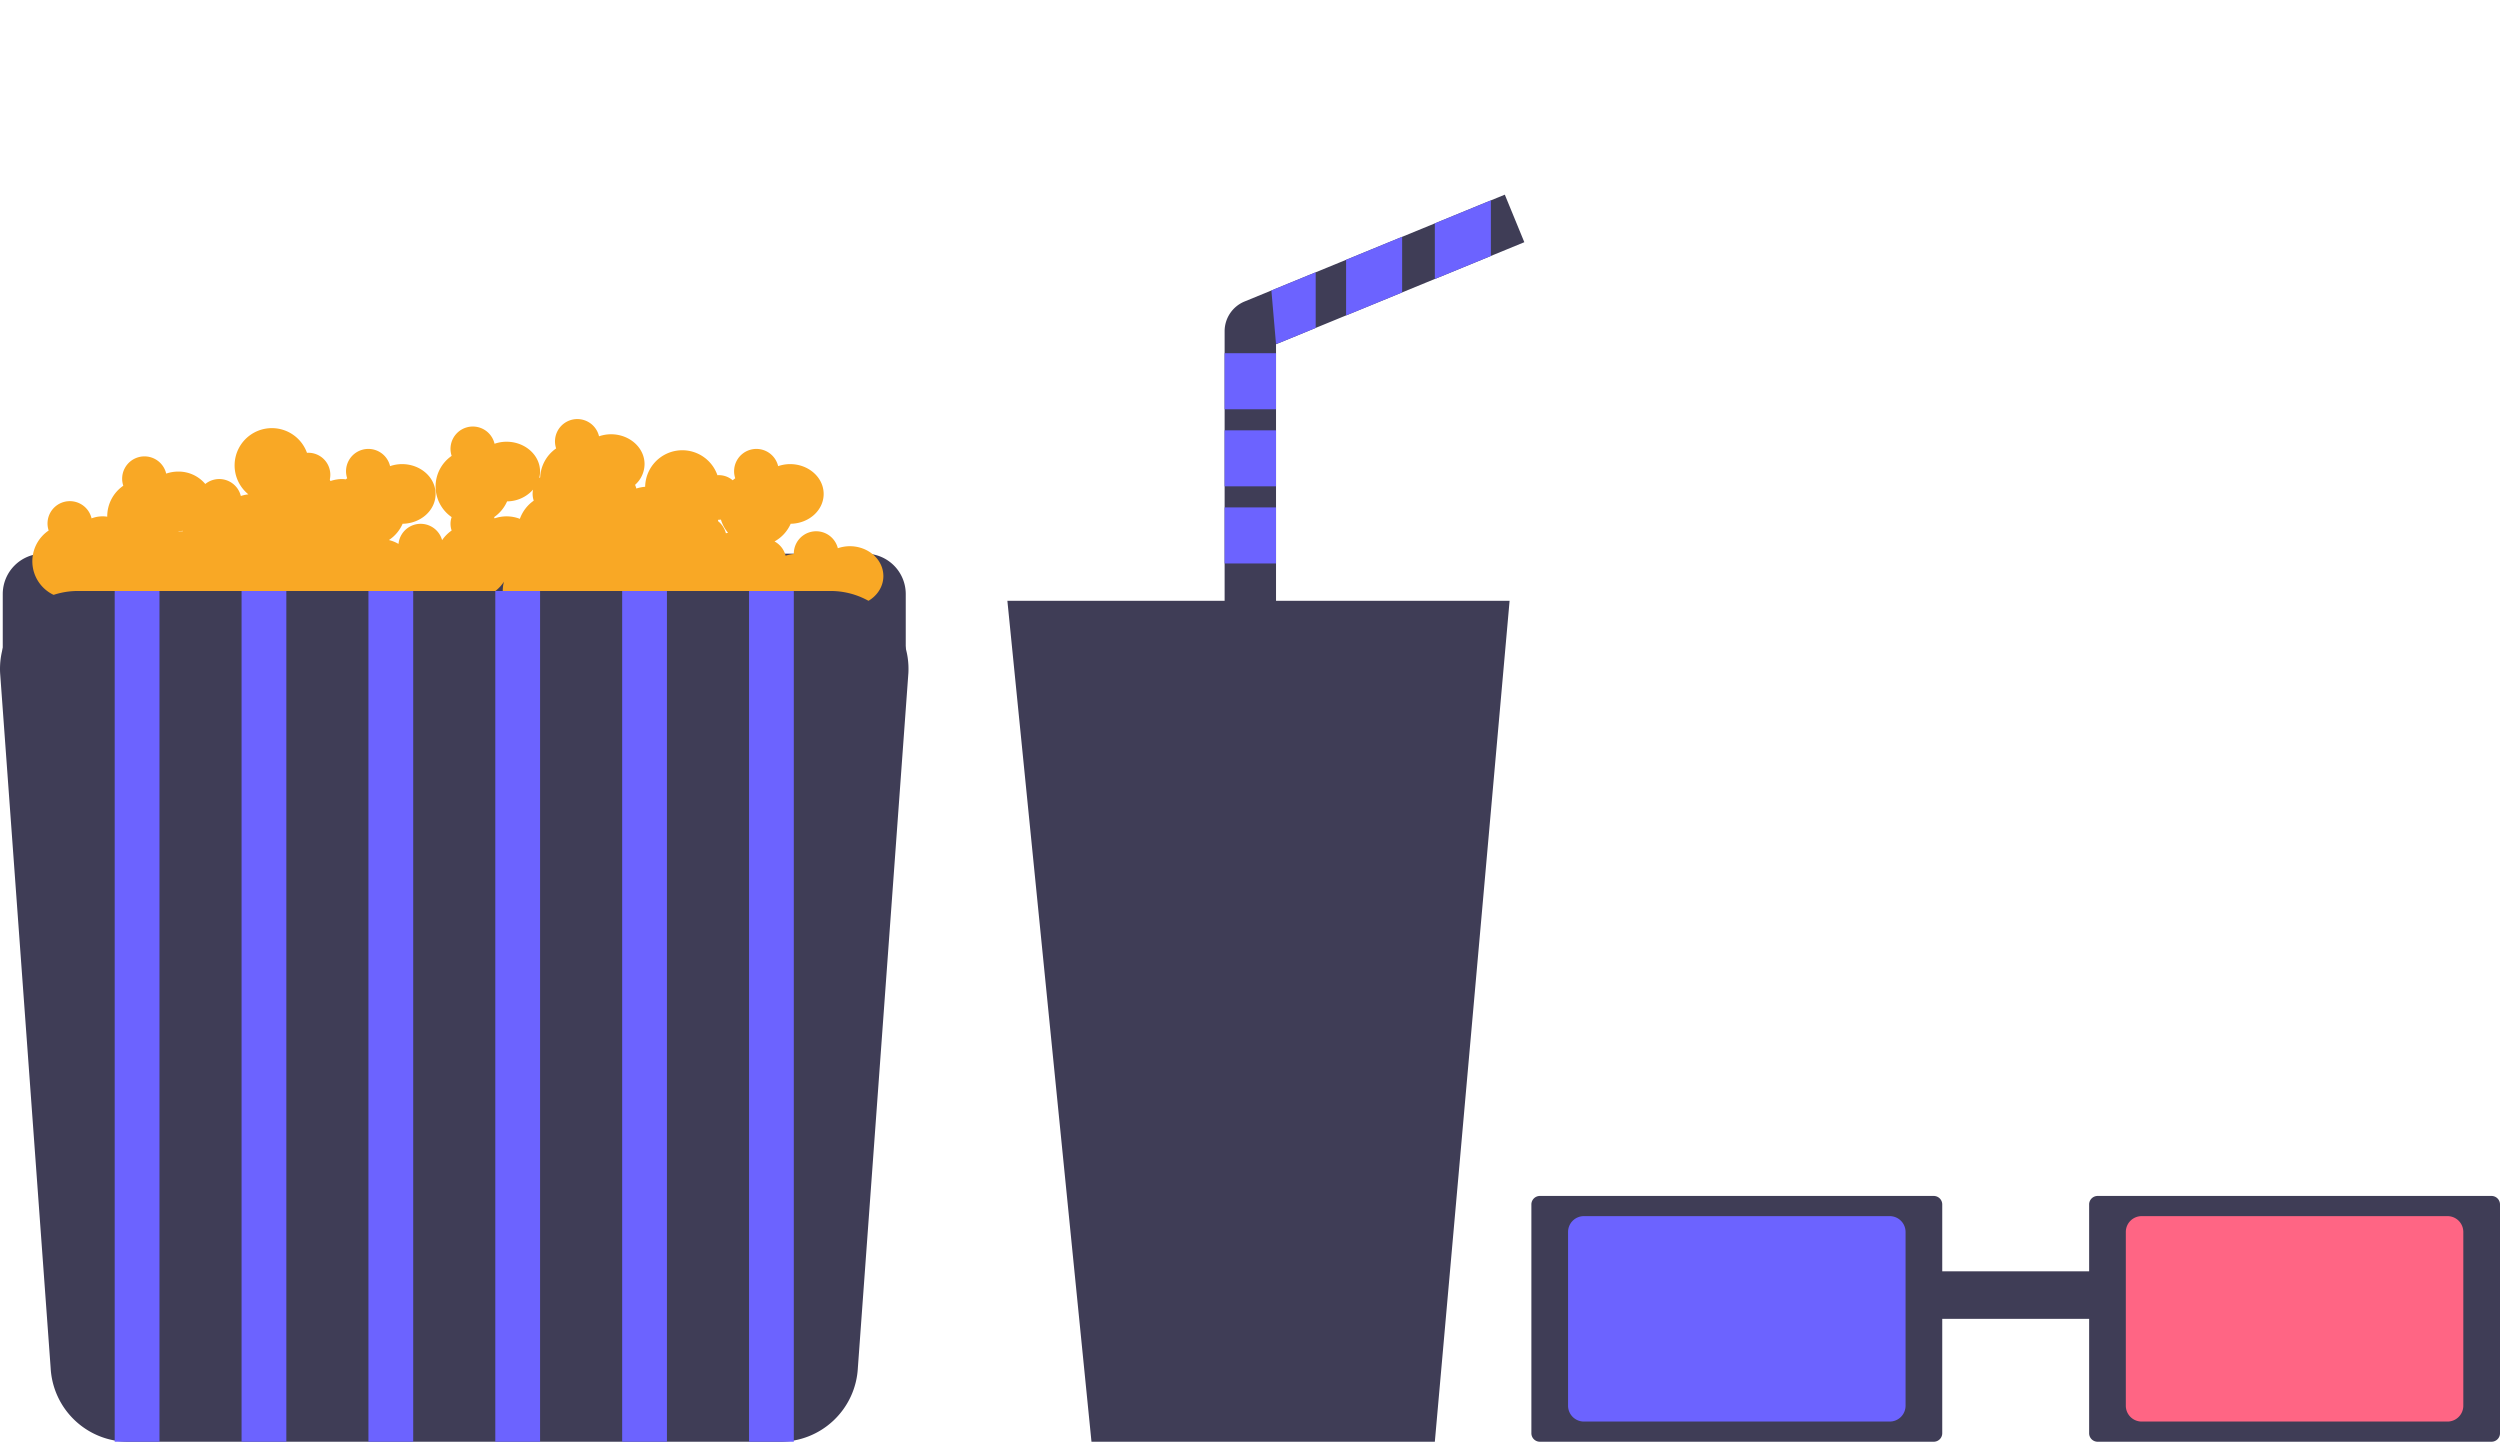 <svg id="f89af28b-111d-4872-814f-cbbc169855b4" data-name="Layer 1" xmlns="http://www.w3.org/2000/svg" xmlns:xlink="http://www.w3.org/1999/xlink" width="867.108" height="500.057" viewBox="0 0 867.108 500.057">
	<defs>
		<clipPath id="a1708186-1525-433e-878d-7c35f03ac629" transform="translate(-166.446 -199.972)">
			<path d="M695.148,283.978l-6.77-16.49-90.27,37.06a11.15,11.15,0,0,0-6.91,10.31v97.53h17.83v-93.03Z" fill="none"/>
		</clipPath>
		<linearGradient id="feb2277d-7772-4d61-b1af-dc7db61f73e8" x1="916.588" y1="601.918" x2="916.588" y2="667.798" gradientTransform="matrix(1, 0, 0, -1, -166.446, 702.028)" gradientUnits="userSpaceOnUse">
			<stop offset="0" stop-opacity="0.12"/>
			<stop offset="0.55" stop-opacity="0.09"/>
			<stop offset="1" stop-opacity="0.02"/>
		</linearGradient>
	</defs>
	<title>movie_night</title>
	<path d="M14.955,192.036H300.153a14,14,0,0,1,14,14v22.238a0,0,0,0,1,0,0H.955a0,0,0,0,1,0,0V206.036A14,14,0,0,1,14.955,192.036Z" fill="#3f3d56"/>
	<path d="M461.186,389.419a12.842,12.842,0,0,0-4.139.705,7.751,7.751,0,0,0-15.274,1.884c0,.039.01.075.01.113a13.309,13.309,0,0,0-2.856.592,7.794,7.794,0,0,0-3.839-4.946,12.986,12.986,0,0,0,5.601-6.131c6.333-.103,11.436-4.681,11.436-10.335,0-5.718-5.215-10.354-11.648-10.354a12.842,12.842,0,0,0-4.139.705,7.74,7.74,0,1,0-14.881,4.206c-.309.215-.598.457-.887.698a7.35,7.35,0,0,0-5.293-1.762,12.891,12.891,0,0,0-25.064,4.014,13.248,13.248,0,0,0-3.055.609,7.764,7.764,0,0,0-.446-1.277,9.727,9.727,0,0,0,3.292-7.193c0-5.718-5.215-10.354-11.648-10.354a12.842,12.842,0,0,0-4.139.705,7.74,7.74,0,1,0-14.881,4.206,12.909,12.909,0,0,0-5.532,10.015c-.109.097-.235.176-.339.279a9.222,9.222,0,0,0,.301-2.263c0-5.718-5.215-10.354-11.648-10.354a12.842,12.842,0,0,0-4.139.705,7.74,7.74,0,1,0-14.881,4.206,12.908,12.908,0,0,0,0,21.239,7.059,7.059,0,0,0,0,4.645,13.069,13.069,0,0,0-3.312,3.344,7.717,7.717,0,0,0-15.12,1.307,12.332,12.332,0,0,0-3.328-1.344A13.011,13.011,0,0,0,306.093,381.635c6.333-.103,11.436-4.681,11.436-10.335,0-5.718-5.215-10.354-11.648-10.354a12.842,12.842,0,0,0-4.139.705,7.74,7.74,0,1,0-14.881,4.206c-.166.115-.316.251-.476.374-.404-.038-.796-.109-1.211-.109a12.842,12.842,0,0,0-4.139.705c-.049-.195-.13-.376-.193-.566a7.628,7.628,0,0,0-7.926-9.234,12.93,12.93,0,1,0-20.321,14.406,13.392,13.392,0,0,0-2.621.571A7.695,7.695,0,0,0,237.648,367.842a12.103,12.103,0,0,0-9.419-4.307,12.842,12.842,0,0,0-4.139.705,7.74,7.74,0,1,0-14.881,4.206,12.914,12.914,0,0,0-5.57,10.619c0,.04.012.077.012.117a10.736,10.736,0,0,0-5.445.588,7.74,7.74,0,1,0-14.881,4.206,12.889,12.889,0,0,0,10.187,23.217,12.896,12.896,0,0,0,24.367,3.31,12.899,12.899,0,0,0,23.504-.397,12.879,12.879,0,0,0,4.457-.863,12.896,12.896,0,0,0,24.015.863,12.661,12.661,0,0,0,5.429-1.343,12.883,12.883,0,0,0,23.044-1.245,13.048,13.048,0,0,0,2.07-.217,12.929,12.929,0,0,0,23.815.217,12.882,12.882,0,0,0,3.008-.444,12.618,12.618,0,0,0,14.015-5.352,12.936,12.936,0,0,0,24.392,8.384,12.662,12.662,0,0,0,5.429-1.343,12.883,12.883,0,0,0,23.044-1.245,12.661,12.661,0,0,0,5.429-1.343,12.807,12.807,0,0,0,19.187,3.719,12.887,12.887,0,0,0,23.053,5.346,12.854,12.854,0,0,0,19.63-5.133c6.333-.103,11.436-4.681,11.436-10.335C472.834,394.055,467.619,389.419,461.186,389.419ZM229.838,384.077c-.014.062-.023.126-.036.189-.094-.003-.184-.024-.279-.024a7.708,7.708,0,0,0-1.153.116c.021-.047.051-.088.071-.135A12.888,12.888,0,0,0,229.838,384.077Zm108.141-4.307c-.038-.151-.102-.289-.149-.436a13.005,13.005,0,0,0,4.5-5.464,12.117,12.117,0,0,0,8.999-4.075,7.789,7.789,0,0,0-.152,1.506,7.68,7.68,0,0,0,.393,2.323,12.99,12.99,0,0,0-4.812,6.308,12.702,12.702,0,0,0-8.78-.161Zm77.524.965c-.005-.159.015-.322.004-.48a7.727,7.727,0,0,0,.986-.067,12.829,12.829,0,0,0,2.466,4.568c-.244.069-.502.11-.74.191A7.806,7.806,0,0,0,415.503,380.735Z" transform="translate(-166.446 -199.972)" fill="#f9a825"/>
	<path d="M193.475,404.95a27.026,27.026,0,0,0-26.989,28.478l17.527,241.02a27.024,27.024,0,0,0,26.989,25.581H436.998a27.024,27.024,0,0,0,26.989-25.581l17.527-241.02a27.026,27.026,0,0,0-26.989-28.478Z" transform="translate(-166.446 -199.972)" fill="#3f3d56"/>
	<rect x="39.781" y="204.978" width="15.53" height="295.079" fill="#6c63ff"/>
	<rect x="83.784" y="204.978" width="15.53" height="295.079" fill="#6c63ff"/>
	<rect x="127.787" y="204.978" width="15.53" height="295.079" fill="#6c63ff"/>
	<rect x="171.79" y="204.978" width="15.53" height="295.079" fill="#6c63ff"/>
	<rect x="215.793" y="204.978" width="15.53" height="295.079" fill="#6c63ff"/>
	<rect x="259.796" y="204.978" width="15.53" height="295.079" fill="#6c63ff"/>
	<path id="a971f948-84ae-4583-a462-a09341ab7c50" data-name="2572ddba-42e8-4159-9036-35cbff74dfb7" d="M695.148,283.978l-6.77-16.49-90.27,37.06a11.15,11.15,0,0,0-6.91,10.31v97.53h17.83v-93.03Z" transform="translate(-166.446 -199.972)" fill="#3f3d56"/>
	<g clip-path="url(#a1708186-1525-433e-878d-7c35f03ac629)">
		<rect x="497.662" y="49.597" width="19.44" height="61.57" fill="#6c63ff"/>
		<rect x="466.882" y="62.557" width="19.44" height="61.57" fill="#6c63ff"/>
		<polygon points="456.342 115.217 442.572 119.267 436.902 53.647 456.342 53.647 456.342 115.217" fill="#6c63ff"/>
		<rect x="406.112" y="122.507" width="61.57" height="19.44" fill="#6c63ff"/>
		<rect x="406.122" y="149.247" width="61.57" height="19.44" fill="#6c63ff"/>
		<rect x="406.112" y="175.987" width="61.57" height="19.44" fill="#6c63ff"/>
	</g>

	<polygon points="497.662 500.057 378.572 500.057 349.402 208.387 523.592 208.387 497.662 500.057" fill="#3f3d56"/>
<!--
    <rect x="337.25239" y="203.52662" width="199.29999" height="19.44" fill="#3f3d56"/>	
    <circle cx="739.31239" cy="67.17019" r="66.97999" fill="#3ad29f"/>	
    <polygon points="783.662 67.17 716.622 100.11 716.622 67.17 716.622 34.23 783.662 67.17" fill="url(#feb2277d-7772-4d61-b1af-dc7db61f73e8)"/>
	<polygon points="779.632 67.17 720.642 96.16 720.642 67.17 720.642 38.18 779.632 67.17" fill="#fff"/>
	<path d="M844.2583,274.83188a67,67,0,0,1,118.62-42.66,67,67,0,1,0-108.77,77.64A66.65991,66.65991,0,0,1,844.2583,274.83188Z" transform="translate(-166.44591 -199.97169)" fill="#fff" opacity="0.2" style="isolation:isolate"/>
-->
	<path d="M893.994,614.78a2.949,2.949,0,0,0-2.947,2.944v79.36a2.949,2.949,0,0,0,2.947,2.944h136.614a2.949,2.949,0,0,0,2.947-2.944v-79.36a2.949,2.949,0,0,0-2.947-2.944Z" transform="translate(-166.446 -199.972)" fill="#3f3d56"/>
	<path d="M909.261,621.779a5.494,5.494,0,0,0-5.488,5.488v60.275a5.494,5.494,0,0,0,5.488,5.488h106.08a5.494,5.494,0,0,0,5.488-5.488V627.267a5.494,5.494,0,0,0-5.488-5.488Z" transform="translate(-166.446 -199.972)" fill="#ff6584"/>
	<rect x="657.922" y="440.95" width="71.162" height="16.483" fill="#3f3d56"/>
	<path d="M700.539,614.78a2.949,2.949,0,0,0-2.944,2.944v79.36a2.949,2.949,0,0,0,2.944,2.944h136.616a2.949,2.949,0,0,0,2.944-2.944v-79.36a2.949,2.949,0,0,0-2.944-2.944Z" transform="translate(-166.446 -199.972)" fill="#3f3d56"/>
	<path d="M715.809,621.779a5.495,5.495,0,0,0-5.491,5.488v60.275a5.495,5.495,0,0,0,5.491,5.488H821.886a5.495,5.495,0,0,0,5.491-5.488V627.267a5.495,5.495,0,0,0-5.491-5.488Z" transform="translate(-166.446 -199.972)" fill="#6c63ff"/>

</svg>